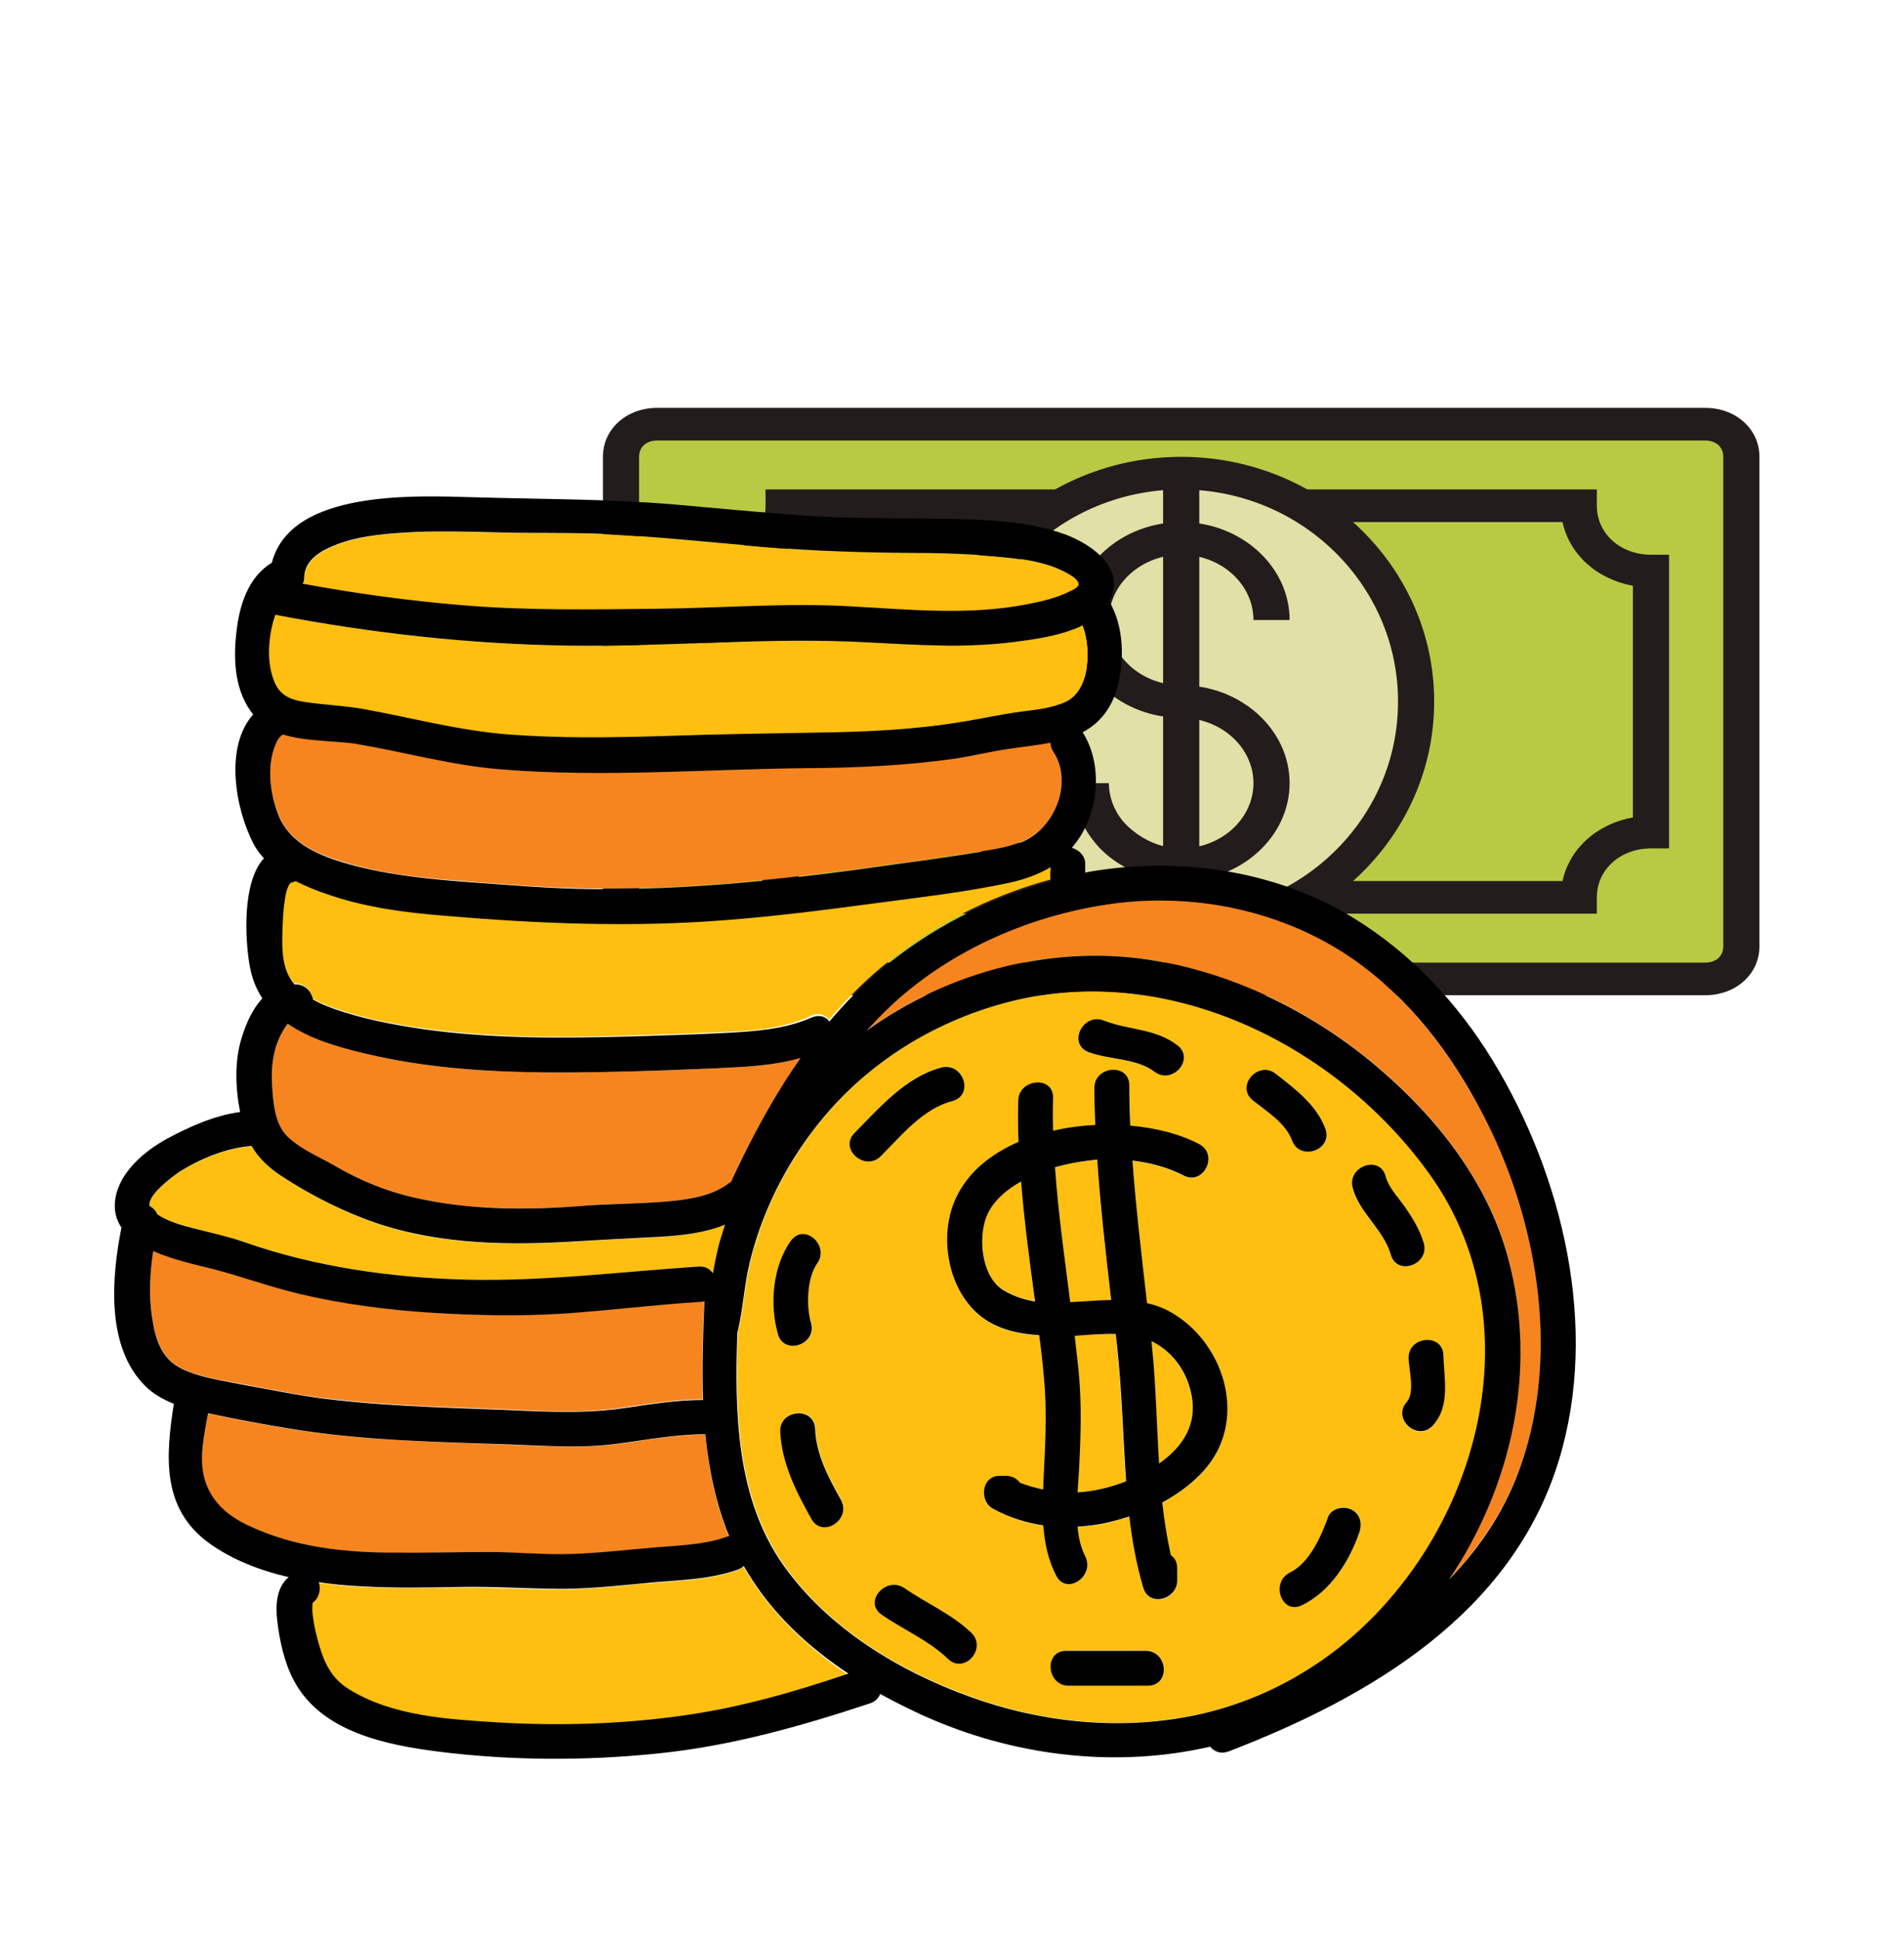 <svg width="54" height="55" viewBox="0 0 54 55" fill="none" xmlns="http://www.w3.org/2000/svg">
<path d="M49.388 26.825C49.388 27.334 48.926 27.75 48.362 27.75H18.637C18.074 27.75 17.613 27.334 17.613 26.825V12.95C17.613 12.441 18.074 12.025 18.637 12.025H48.362C48.926 12.025 49.388 12.441 49.388 12.95V26.825Z" fill="#B8CA43"/>
<path d="M48.362 28.212H18.637C17.766 28.212 17.1 27.611 17.1 26.825V12.95C17.1 12.164 17.766 11.562 18.637 11.562H48.362C49.234 11.562 49.9 12.164 49.9 12.95V26.825C49.9 27.611 49.234 28.212 48.362 28.212ZM18.637 12.488C18.33 12.488 18.125 12.672 18.125 12.95V26.825C18.125 27.102 18.33 27.288 18.637 27.288H48.362C48.67 27.288 48.875 27.102 48.875 26.825V12.95C48.875 12.672 48.67 12.488 48.362 12.488H18.637Z" fill="#231C1C"/>
<path d="M46.825 23.587V16.188C45.697 16.188 44.775 15.355 44.775 14.338H22.225C22.225 15.355 21.302 16.188 20.175 16.188V23.587C21.302 23.587 22.225 24.42 22.225 25.438H44.775C44.775 24.42 45.697 23.587 46.825 23.587Z" fill="#B8CA43"/>
<path d="M45.288 25.9H21.712V25.438C21.712 24.651 21.046 24.05 20.175 24.05H19.663V15.725H20.175C21.046 15.725 21.712 15.124 21.712 14.338V13.875H45.288V14.338C45.288 15.124 45.954 15.725 46.825 15.725H47.337V24.05H46.825C45.954 24.05 45.288 24.651 45.288 25.438V25.9ZM22.686 24.975H44.314C44.519 24.05 45.288 23.356 46.312 23.171V16.604C45.288 16.419 44.519 15.725 44.314 14.8H22.686C22.481 15.725 21.712 16.419 20.688 16.604V23.171C21.712 23.356 22.481 24.05 22.686 24.975Z" fill="#231C1C"/>
<path d="M26.837 19.887C26.837 20.738 27.01 21.58 27.345 22.365C27.68 23.151 28.17 23.865 28.789 24.466C29.408 25.067 30.142 25.544 30.95 25.87C31.759 26.195 32.625 26.363 33.5 26.363C34.375 26.363 35.241 26.195 36.05 25.87C36.858 25.544 37.592 25.067 38.211 24.466C38.83 23.865 39.321 23.151 39.655 22.365C39.99 21.58 40.163 20.738 40.163 19.887C40.163 19.037 39.99 18.195 39.655 17.41C39.321 16.624 38.83 15.91 38.211 15.309C36.962 14.095 35.267 13.412 33.5 13.412C31.733 13.412 30.038 14.095 28.789 15.309C27.539 16.523 26.837 18.17 26.837 19.887Z" fill="#E1E0A6"/>
<path d="M33.5 26.825C29.554 26.825 26.325 23.726 26.325 19.887C26.325 16.049 29.554 12.95 33.5 12.95C37.446 12.95 40.675 16.049 40.675 19.887C40.675 23.726 37.446 26.825 33.5 26.825ZM33.5 13.875C30.117 13.875 27.35 16.558 27.35 19.887C27.35 23.218 30.117 25.9 33.5 25.9C36.883 25.9 39.65 23.218 39.65 19.887C39.65 16.558 36.883 13.875 33.5 13.875Z" fill="#231C1C"/>
<path d="M32.987 13.412H34.013V26.363H32.987V13.412Z" fill="#231C1C"/>
<path d="M33.5 24.975C32.629 24.975 31.809 24.651 31.245 24.096C30.733 23.587 30.425 22.894 30.425 22.2H31.45C31.45 22.663 31.655 23.125 32.014 23.449C32.424 23.819 32.936 24.05 33.5 24.05C34.627 24.05 35.55 23.218 35.55 22.2C35.55 21.183 34.627 20.35 33.5 20.35C31.809 20.35 30.425 19.101 30.425 17.575C30.425 16.049 31.809 14.8 33.5 14.8C35.191 14.8 36.575 16.049 36.575 17.575H35.55C35.55 16.558 34.627 15.725 33.5 15.725C32.373 15.725 31.45 16.558 31.45 17.575C31.45 18.593 32.373 19.425 33.5 19.425C35.191 19.425 36.575 20.674 36.575 22.2C36.575 23.726 35.191 24.975 33.5 24.975Z" fill="#231C1C"/>
<g clip-path="url(#clip0_1_36)">
<path d="M20.004 40.666C19.158 40.666 18.33 40.828 17.493 40.936C16.467 41.062 15.468 40.99 14.442 40.954C12.354 40.873 10.257 40.837 8.196 40.504C7.431 40.378 6.657 40.234 5.901 40.072C5.793 40.675 5.631 41.368 5.811 41.962C6 42.583 6.459 42.979 7.035 43.249C8.34 43.861 9.789 44.014 11.211 44.023C12.093 44.032 12.975 44.005 13.857 44.005C14.649 44.005 15.432 44.077 16.224 44.059C17.034 44.032 17.826 43.933 18.627 43.87C19.275 43.825 19.95 43.798 20.571 43.582C20.607 43.573 20.634 43.564 20.67 43.555C20.292 42.628 20.094 41.656 20.004 40.666ZM19.977 36.877C19.95 36.886 19.914 36.895 19.878 36.895C18.582 36.976 17.286 37.138 15.99 37.228C14.73 37.318 13.461 37.291 12.201 37.201C10.95 37.12 9.708 36.958 8.493 36.67C7.629 36.463 6.828 36.166 6.018 35.959C5.577 35.851 4.911 35.707 4.344 35.455C4.254 36.067 4.218 36.688 4.308 37.3C4.398 37.93 4.569 38.515 5.181 38.803C5.703 39.046 6.27 39.118 6.828 39.226C7.638 39.37 8.439 39.55 9.258 39.64C11.184 39.874 13.128 39.892 15.063 39.982C15.972 40.027 16.836 40.027 17.736 39.892C18.465 39.784 19.194 39.667 19.932 39.667C19.896 38.731 19.932 37.795 19.968 36.877C19.977 36.877 19.977 36.877 19.977 36.877Z" fill="#F6851F"/>
<path d="M18.726 35.068C17.844 35.113 16.971 35.158 16.089 35.212C14.145 35.32 12.12 35.257 10.284 34.537C9.492 34.222 8.682 33.808 7.971 33.34C7.629 33.115 7.341 32.836 7.134 32.494C6.423 32.548 5.676 32.854 5.082 33.232C4.83 33.394 4.173 33.907 4.254 34.186C4.353 34.24 4.425 34.312 4.47 34.42C4.749 34.627 5.181 34.726 5.487 34.816C5.964 34.951 6.45 35.041 6.918 35.203C8.934 35.914 11.112 36.22 13.245 36.274C15.45 36.337 17.61 36.049 19.806 35.905C20.004 35.896 20.139 35.977 20.229 36.094C20.292 35.743 20.355 35.401 20.463 35.059C20.499 34.942 20.535 34.834 20.571 34.717C19.986 34.951 19.338 35.032 18.726 35.068ZM21.192 44.59C21.156 44.527 21.12 44.473 21.084 44.41C21.039 44.455 20.976 44.491 20.904 44.518C20.157 44.779 19.356 44.806 18.573 44.869C17.709 44.941 16.845 45.049 15.972 45.058C15 45.067 14.028 44.995 13.056 45.004C12.111 45.022 11.175 45.031 10.23 44.986C9.843 44.968 9.438 44.932 9.033 44.869C9.096 45.067 9.051 45.31 8.862 45.454C8.862 45.472 8.853 45.49 8.853 45.508C8.853 45.634 8.862 45.751 8.871 45.877C8.907 46.138 8.97 46.39 9.042 46.651C9.195 47.173 9.402 47.605 9.888 47.902C11.139 48.667 12.741 48.757 14.163 48.847C15.9 48.955 17.646 48.892 19.365 48.649C20.976 48.424 22.506 47.983 24.045 47.479C22.911 46.696 21.885 45.751 21.192 44.59ZM28.959 33.484C28.5 33.745 28.059 34.132 27.924 34.645C27.771 35.257 27.879 36.229 28.482 36.58C28.752 36.742 29.049 36.832 29.346 36.877C29.202 35.752 29.049 34.627 28.959 33.484ZM29.976 16.114C29.346 15.862 28.617 15.808 27.951 15.754C27.258 15.7 26.565 15.682 25.881 15.682C24.477 15.673 23.082 15.628 21.678 15.511C20.211 15.385 18.753 15.232 17.286 15.151C16.179 15.088 15.063 15.124 13.956 15.097C13.245 15.079 12.543 15.052 11.832 15.088C11.094 15.115 10.32 15.169 9.618 15.421C9.177 15.583 8.646 15.844 8.637 16.384C8.637 16.456 8.619 16.519 8.601 16.573C10.104 16.843 11.625 17.059 13.155 17.185C14.991 17.338 16.8 17.302 18.636 17.284C20.454 17.266 22.272 17.113 24.09 17.212C25.764 17.302 27.483 17.482 29.139 17.158C29.508 17.086 29.886 17.005 30.228 16.852C30.3 16.825 30.597 16.708 30.606 16.609C30.633 16.393 30.12 16.177 29.976 16.114ZM30.705 17.725C30.084 18.031 29.283 18.13 28.734 18.202C27.375 18.373 26.007 18.283 24.648 18.211C21.786 18.049 18.933 18.346 16.071 18.301C13.299 18.256 10.536 17.95 7.809 17.428C7.611 18.004 7.557 18.733 7.746 19.264C7.908 19.714 8.214 19.849 8.664 19.912C9.213 19.984 9.762 20.002 10.311 20.11C11.688 20.362 13.011 20.731 14.424 20.83C15.873 20.938 17.34 20.92 18.789 20.875C20.247 20.83 21.696 20.803 23.154 20.776C24.549 20.749 25.962 20.695 27.339 20.461C27.879 20.371 28.41 20.245 28.95 20.182C29.382 20.128 29.841 20.092 30.237 19.894C30.903 19.561 30.975 18.409 30.705 17.725ZM28.617 24.997C27.357 25.267 26.061 25.411 24.783 25.582C23.37 25.771 21.957 25.951 20.535 26.059C17.88 26.266 15.252 26.158 12.606 25.933C11.49 25.834 10.365 25.699 9.294 25.33C8.997 25.231 8.682 25.105 8.376 24.952C8.322 24.979 8.259 24.997 8.178 25.006C8.286 24.997 8.214 24.979 8.16 25.114C8.124 25.213 8.097 25.321 8.079 25.42C8.034 25.681 8.007 25.951 8.007 26.212C7.998 26.689 7.962 27.274 8.214 27.697C8.25 27.76 8.295 27.823 8.34 27.877C8.349 27.877 8.358 27.877 8.367 27.877C8.655 27.877 8.835 28.084 8.871 28.309C9.042 28.408 9.222 28.48 9.411 28.552C10.239 28.849 11.121 29.029 11.985 29.146C13.947 29.425 15.936 29.416 17.916 29.353C18.798 29.326 19.68 29.29 20.571 29.254C21.408 29.218 22.236 29.155 23.001 28.795C23.217 28.696 23.397 28.759 23.514 28.903C23.955 28.381 24.432 27.895 24.963 27.445C26.34 26.284 28.023 25.411 29.787 24.934V24.529C29.436 24.763 29.049 24.907 28.617 24.997Z" fill="#FEBF10"/>
<path d="M29.868 21.28C29.814 21.199 29.787 21.118 29.787 21.037C29.427 21.1 29.058 21.145 28.689 21.199C28.149 21.271 27.627 21.415 27.087 21.487C25.692 21.685 24.288 21.748 22.884 21.757C20.004 21.784 17.106 22.027 14.235 21.793C12.831 21.676 11.508 21.307 10.122 21.073C9.528 20.974 8.691 21.01 8.025 20.803C7.962 20.848 7.899 20.911 7.863 20.983C7.548 21.604 7.647 22.441 7.89 23.071C8.187 23.854 8.952 24.196 9.726 24.43C10.806 24.763 11.931 24.889 13.056 24.97C14.316 25.069 15.585 25.177 16.854 25.186C19.716 25.213 22.56 24.88 25.395 24.484C26.124 24.385 26.853 24.286 27.573 24.169C28.041 24.097 28.536 24.043 28.977 23.854C29.913 23.494 30.453 22.171 29.868 21.28ZM20.364 30.28C19.293 30.325 18.231 30.37 17.16 30.388C14.883 30.433 12.552 30.397 10.32 29.857C9.555 29.668 8.772 29.434 8.16 29.02C7.782 29.524 7.674 30.127 7.719 30.784C7.746 31.243 7.791 31.864 8.142 32.206C8.538 32.602 9.06 32.8 9.537 33.07C10.221 33.466 10.959 33.763 11.724 33.943C13.326 34.312 14.973 34.312 16.602 34.177C17.331 34.114 18.06 34.123 18.789 34.069C19.428 34.015 20.121 33.943 20.652 33.556C20.679 33.538 20.706 33.52 20.733 33.502C20.841 33.259 20.958 33.016 21.075 32.782C21.552 31.819 22.092 30.874 22.704 29.992C21.948 30.208 21.147 30.244 20.364 30.28Z" fill="#F6851F"/>
<path d="M31.119 32.881C30.705 32.908 30.3 32.98 29.922 33.097C30.012 34.375 30.192 35.653 30.354 36.931C30.741 36.913 31.128 36.877 31.515 36.868C31.362 35.536 31.209 34.213 31.119 32.881Z" fill="#FEBF10"/>
<path d="M40.551 33.259C37.878 29.551 33.045 27.202 28.5 28.426C26.475 28.975 24.639 30.118 23.307 31.747C22.65 32.548 22.11 33.448 21.723 34.411C21.516 34.924 21.354 35.437 21.237 35.977C21.12 36.535 21.084 37.102 20.958 37.651C20.949 37.687 20.94 37.714 20.931 37.75C20.85 40.027 20.895 42.466 22.245 44.374C23.505 46.156 25.521 47.371 27.555 48.1C29.58 48.829 31.803 49.054 33.918 48.613C36.096 48.154 38.022 46.966 39.462 45.292C42.297 41.989 43.215 36.958 40.551 33.259ZM31.308 28.93C32.019 29.209 32.757 29.146 33.396 29.632C33.909 30.019 33.252 30.757 32.739 30.379C32.235 29.992 31.452 30.046 30.867 29.821C30.273 29.587 30.714 28.705 31.308 28.93ZM22.434 35.167C22.803 34.654 23.55 35.311 23.181 35.824C22.884 36.229 22.866 37.03 23.01 37.498C23.19 38.11 22.254 38.434 22.074 37.822C21.822 36.985 21.921 35.887 22.434 35.167ZM23.028 43.06C22.596 42.295 22.164 41.467 22.137 40.567C22.11 39.928 23.1 39.856 23.127 40.495C23.154 41.215 23.505 41.89 23.856 42.502C24.162 43.06 23.343 43.618 23.028 43.06ZM24.234 32.107C24.945 31.396 25.683 30.523 26.691 30.253C27.303 30.091 27.636 31.027 27.015 31.189C26.178 31.414 25.566 32.161 24.972 32.755C24.531 33.214 23.784 32.566 24.234 32.107ZM26.889 47.029C26.34 46.498 25.62 46.201 24.999 45.769C24.477 45.409 25.134 44.662 25.656 45.022C26.286 45.454 26.988 45.751 27.546 46.282C28.005 46.723 27.357 47.47 26.889 47.029ZM32.568 47.776H30.318C29.679 47.776 29.607 46.786 30.246 46.786H32.496C33.126 46.795 33.207 47.776 32.568 47.776ZM34.251 41.566C33.918 41.989 33.459 42.331 32.964 42.601C33.018 43.105 33.099 43.6 33.207 44.095C33.315 44.167 33.387 44.284 33.387 44.455V44.815C33.387 45.346 32.595 45.589 32.424 45.013C32.235 44.356 32.109 43.681 32.028 42.997C31.839 43.06 31.641 43.114 31.452 43.159C31.155 43.231 30.858 43.267 30.561 43.285C30.588 43.582 30.651 43.87 30.777 44.122C31.065 44.68 30.246 45.247 29.958 44.68C29.733 44.23 29.634 43.744 29.589 43.249C29.094 43.177 28.617 43.015 28.167 42.781C27.762 42.565 27.834 41.845 28.347 41.845H28.527C28.716 41.845 28.851 41.926 28.932 42.043C29.139 42.133 29.355 42.187 29.58 42.232C29.58 42.187 29.58 42.133 29.589 42.088C29.634 41.062 29.706 40.09 29.607 39.073C29.571 38.668 29.517 38.263 29.472 37.858C28.869 37.822 28.266 37.687 27.789 37.3C27.141 36.769 26.844 35.887 26.862 35.068C26.898 33.745 27.744 32.863 28.887 32.377C28.878 31.99 28.869 31.603 28.878 31.207C28.896 30.577 29.877 30.496 29.868 31.135C29.859 31.441 29.859 31.756 29.868 32.062C30.255 31.972 30.66 31.918 31.065 31.9C31.047 31.549 31.038 31.198 31.038 30.847C31.038 30.208 32.019 30.136 32.028 30.775C32.028 31.153 32.037 31.54 32.055 31.918C32.784 31.981 33.468 32.161 34.008 32.44C34.575 32.737 34.134 33.628 33.567 33.331C33.126 33.106 32.631 32.962 32.118 32.908C32.217 34.258 32.37 35.599 32.532 36.949C32.757 37.003 32.973 37.075 33.18 37.192C34.683 38.011 35.385 40.135 34.251 41.566ZM36.186 30.442C36.735 30.874 37.338 31.315 37.59 31.999C37.815 32.602 36.879 32.926 36.654 32.323C36.474 31.828 35.934 31.495 35.538 31.18C35.034 30.793 35.691 30.046 36.186 30.442ZM38.553 43.456C38.265 44.275 37.725 45.121 36.924 45.499C36.348 45.778 36.024 44.833 36.6 44.563C37.14 44.302 37.482 43.537 37.671 43.006C37.761 42.754 38.112 42.673 38.337 42.781C38.589 42.925 38.643 43.204 38.553 43.456ZM39.444 35.572C39.237 34.861 38.553 34.393 38.364 33.682C38.202 33.07 39.138 32.737 39.3 33.358C39.381 33.664 39.633 33.925 39.813 34.177C40.047 34.51 40.263 34.852 40.38 35.248C40.551 35.851 39.615 36.184 39.444 35.572ZM39.894 39.757C40.146 39.478 39.957 38.848 39.948 38.506C39.939 37.867 40.929 37.795 40.938 38.434C40.947 39.109 41.127 39.856 40.632 40.423C40.218 40.891 39.471 40.243 39.894 39.757Z" fill="#FEBF10"/>
<path d="M42.045 31.558C41.154 29.866 39.957 28.291 38.382 27.184C36.456 25.843 34.017 25.312 31.695 25.591C29.346 25.879 26.943 26.905 25.215 28.552C24.99 28.759 24.783 28.984 24.576 29.209C26.934 27.508 29.994 26.716 32.874 27.247C35.142 27.661 37.284 28.732 39.039 30.217C40.74 31.657 42.189 33.484 42.774 35.662C43.611 38.794 42.873 42.115 41.1 44.761C41.991 43.834 42.711 42.754 43.152 41.476C44.25 38.29 43.584 34.501 42.045 31.558Z" fill="#F6851F"/>
<path d="M33.81 39.721C33.729 39.001 33.306 38.335 32.649 38.02C32.649 38.056 32.658 38.083 32.658 38.119C32.775 39.226 32.802 40.351 32.865 41.485C33.459 41.071 33.9 40.513 33.81 39.721ZM30.561 42.304C31.029 42.277 31.488 42.169 31.929 41.989C31.83 40.729 31.812 39.451 31.677 38.2C31.659 38.074 31.65 37.939 31.632 37.813C31.245 37.804 30.858 37.84 30.471 37.867C30.507 38.191 30.543 38.506 30.579 38.83C30.678 39.829 30.642 40.765 30.588 41.764C30.579 41.935 30.57 42.115 30.561 42.304Z" fill="#FEBF10"/>
<path d="M33.18 37.183C32.973 37.066 32.757 36.994 32.532 36.94C32.379 35.599 32.217 34.249 32.118 32.899C32.64 32.962 33.135 33.097 33.567 33.322C34.134 33.619 34.575 32.728 34.008 32.431C33.477 32.152 32.793 31.972 32.055 31.909C32.037 31.531 32.028 31.144 32.028 30.766C32.028 30.127 31.038 30.208 31.038 30.838C31.038 31.189 31.047 31.54 31.065 31.891C30.66 31.909 30.255 31.963 29.868 32.053C29.859 31.747 29.859 31.432 29.868 31.126C29.886 30.487 28.896 30.568 28.878 31.198C28.869 31.585 28.869 31.981 28.887 32.368C27.744 32.863 26.898 33.736 26.862 35.059C26.844 35.878 27.141 36.76 27.789 37.291C28.266 37.678 28.869 37.813 29.472 37.849C29.526 38.254 29.571 38.659 29.607 39.064C29.706 40.09 29.634 41.062 29.589 42.079C29.589 42.124 29.589 42.169 29.58 42.223C29.364 42.178 29.148 42.115 28.932 42.034C28.842 41.917 28.707 41.836 28.527 41.836H28.347C27.834 41.836 27.762 42.556 28.167 42.772C28.617 43.015 29.103 43.168 29.589 43.24C29.625 43.735 29.724 44.221 29.958 44.671C30.246 45.238 31.065 44.68 30.777 44.113C30.651 43.861 30.588 43.582 30.561 43.276C30.858 43.258 31.155 43.222 31.452 43.15C31.641 43.105 31.83 43.051 32.028 42.988C32.109 43.672 32.226 44.338 32.424 45.004C32.586 45.571 33.387 45.337 33.387 44.806V44.446C33.387 44.275 33.315 44.158 33.207 44.086C33.099 43.591 33.018 43.096 32.964 42.592C33.459 42.322 33.918 41.98 34.251 41.557C35.385 40.135 34.683 38.011 33.18 37.183ZM28.482 36.589C27.879 36.238 27.762 35.266 27.924 34.654C28.05 34.141 28.5 33.745 28.959 33.493C29.049 34.627 29.202 35.761 29.355 36.895C29.049 36.841 28.761 36.751 28.482 36.589ZM29.922 33.088C30.309 32.98 30.714 32.908 31.119 32.872C31.209 34.204 31.362 35.527 31.515 36.85C31.128 36.859 30.741 36.895 30.354 36.913C30.192 35.644 30.012 34.375 29.922 33.088ZM30.561 42.304C30.57 42.115 30.588 41.935 30.597 41.764C30.651 40.765 30.687 39.829 30.588 38.83C30.552 38.506 30.516 38.191 30.48 37.867C30.858 37.84 31.254 37.804 31.641 37.813C31.659 37.939 31.668 38.074 31.686 38.2C31.821 39.451 31.848 40.729 31.938 41.989C31.488 42.169 31.02 42.277 30.561 42.304ZM32.874 41.485C32.802 40.36 32.784 39.226 32.667 38.119C32.667 38.083 32.658 38.056 32.658 38.02C33.315 38.335 33.738 38.992 33.819 39.721C33.9 40.513 33.459 41.071 32.874 41.485Z" fill="black"/>
<path d="M42.342 30.073C41.352 28.444 40.011 27.013 38.373 26.014C36.33 24.763 33.828 24.34 31.47 24.628C31.236 24.655 31.002 24.691 30.777 24.736V24.475C30.777 24.259 30.597 24.088 30.399 24.034C30.516 23.89 30.633 23.737 30.723 23.566C31.182 22.72 31.227 21.577 30.705 20.758C31.2 20.497 31.542 20.056 31.695 19.462C31.893 18.697 31.875 17.752 31.461 17.05C31.497 16.987 31.524 16.924 31.542 16.852C31.821 15.997 30.858 15.385 30.192 15.142C28.932 14.692 27.456 14.719 26.133 14.701C24.999 14.683 23.865 14.692 22.74 14.611C21.516 14.521 20.301 14.404 19.077 14.296C17.223 14.143 15.369 14.152 13.506 14.098C11.841 14.053 8.25 13.855 7.71 15.952C7.026 16.366 6.783 17.176 6.702 17.95C6.612 18.751 6.666 19.606 7.179 20.254C6.36 21.172 6.675 22.927 7.188 23.917C7.269 24.07 7.368 24.205 7.485 24.331C6.864 25.006 6.954 26.599 7.071 27.319C7.134 27.706 7.26 28.03 7.44 28.3C7.152 28.615 6.981 29.011 6.855 29.416C6.648 30.073 6.675 30.838 6.81 31.522C6.081 31.621 5.379 31.936 4.74 32.278C4.101 32.629 3.399 33.214 3.273 33.97C3.219 34.294 3.291 34.573 3.444 34.798C3.156 36.256 3.012 38.191 4.119 39.289C4.344 39.514 4.632 39.676 4.929 39.793C4.704 41.269 4.569 42.745 5.919 43.735C6.576 44.212 7.368 44.518 8.187 44.707C7.845 44.995 7.809 45.481 7.863 45.94C7.926 46.498 8.07 47.155 8.34 47.65C9.123 49.108 10.968 49.468 12.462 49.657C14.496 49.909 16.566 49.918 18.609 49.711C20.697 49.504 22.677 48.946 24.666 48.289C24.828 48.235 24.918 48.136 24.963 48.019C25.458 48.289 25.962 48.541 26.475 48.757C28.959 49.81 31.74 50.107 34.323 49.513C34.44 49.657 34.62 49.729 34.845 49.648C38.85 48.109 42.891 45.742 44.214 41.386C45.357 37.642 44.331 33.34 42.342 30.073ZM8.628 16.375C8.637 15.835 9.168 15.574 9.609 15.412C10.311 15.16 11.085 15.115 11.823 15.079C12.534 15.052 13.236 15.07 13.947 15.088C15.054 15.124 16.17 15.088 17.277 15.142C18.744 15.223 20.211 15.376 21.669 15.502C23.073 15.619 24.459 15.664 25.872 15.673C26.565 15.673 27.258 15.691 27.942 15.745C28.608 15.799 29.346 15.853 29.967 16.105C30.111 16.168 30.624 16.384 30.588 16.582C30.57 16.681 30.273 16.789 30.21 16.825C29.868 16.978 29.481 17.059 29.121 17.131C27.465 17.455 25.746 17.275 24.072 17.185C22.254 17.086 20.436 17.239 18.618 17.257C16.782 17.275 14.973 17.311 13.137 17.158C11.607 17.032 10.095 16.825 8.583 16.546C8.619 16.51 8.628 16.447 8.628 16.375ZM7.809 17.428C10.536 17.95 13.299 18.256 16.071 18.301C18.933 18.346 21.786 18.049 24.648 18.211C26.007 18.283 27.375 18.373 28.734 18.202C29.292 18.13 30.093 18.031 30.705 17.725C30.975 18.409 30.903 19.561 30.246 19.885C29.85 20.074 29.391 20.119 28.959 20.173C28.419 20.245 27.888 20.362 27.348 20.452C25.962 20.686 24.558 20.749 23.163 20.767C21.705 20.794 20.256 20.812 18.798 20.866C17.34 20.911 15.882 20.929 14.433 20.821C13.029 20.713 11.706 20.353 10.32 20.101C9.771 20.002 9.222 19.984 8.673 19.903C8.223 19.84 7.908 19.705 7.755 19.255C7.557 18.733 7.611 18.004 7.809 17.428ZM20.58 29.281C19.698 29.326 18.816 29.353 17.925 29.38C15.945 29.434 13.956 29.452 11.994 29.173C11.13 29.047 10.239 28.876 9.42 28.579C9.231 28.507 9.051 28.435 8.88 28.336C8.835 28.111 8.664 27.904 8.376 27.904C8.367 27.904 8.358 27.904 8.349 27.904C8.304 27.85 8.259 27.787 8.223 27.724C7.971 27.301 7.998 26.716 8.016 26.239C8.025 25.969 8.043 25.708 8.088 25.447C8.106 25.348 8.124 25.24 8.169 25.141C8.223 25.006 8.295 25.024 8.187 25.033C8.259 25.024 8.322 25.006 8.385 24.979C8.691 25.132 9.006 25.258 9.303 25.357C10.374 25.726 11.49 25.87 12.615 25.96C15.261 26.185 17.889 26.293 20.544 26.086C21.966 25.978 23.379 25.798 24.792 25.609C26.07 25.438 27.366 25.294 28.626 25.024C29.049 24.934 29.445 24.79 29.796 24.583V24.988C28.032 25.465 26.349 26.338 24.972 27.499C24.45 27.94 23.964 28.435 23.523 28.957C23.415 28.813 23.235 28.75 23.01 28.849C22.245 29.182 21.408 29.236 20.58 29.281ZM22.704 29.992C22.083 30.874 21.552 31.819 21.075 32.782C20.958 33.025 20.841 33.259 20.733 33.502C20.706 33.52 20.679 33.529 20.652 33.556C20.121 33.943 19.428 34.015 18.789 34.069C18.06 34.123 17.331 34.123 16.602 34.177C14.973 34.312 13.326 34.312 11.724 33.943C10.95 33.763 10.221 33.466 9.537 33.07C9.06 32.791 8.538 32.593 8.142 32.206C7.791 31.855 7.746 31.234 7.719 30.784C7.674 30.127 7.782 29.524 8.16 29.02C8.772 29.443 9.564 29.677 10.32 29.857C12.552 30.397 14.883 30.433 17.16 30.388C18.231 30.37 19.293 30.325 20.364 30.28C21.147 30.244 21.948 30.208 22.704 29.992ZM28.977 23.872C28.536 24.052 28.041 24.106 27.573 24.187C26.844 24.304 26.115 24.403 25.395 24.502C22.569 24.907 19.716 25.231 16.854 25.204C15.585 25.195 14.316 25.078 13.056 24.988C11.931 24.898 10.806 24.772 9.726 24.448C8.952 24.214 8.187 23.863 7.89 23.089C7.647 22.459 7.548 21.613 7.863 21.001C7.899 20.929 7.953 20.866 8.025 20.821C8.691 21.028 9.528 20.992 10.122 21.091C11.508 21.325 12.822 21.703 14.235 21.811C17.115 22.045 20.004 21.802 22.884 21.775C24.288 21.766 25.701 21.703 27.087 21.505C27.627 21.424 28.149 21.289 28.689 21.217C29.058 21.163 29.418 21.127 29.787 21.055C29.796 21.136 29.814 21.217 29.868 21.298C30.453 22.171 29.913 23.494 28.977 23.872ZM5.082 33.223C5.676 32.845 6.423 32.539 7.134 32.485C7.332 32.827 7.629 33.106 7.971 33.331C8.682 33.799 9.492 34.222 10.284 34.528C12.12 35.248 14.145 35.311 16.089 35.203C16.971 35.149 17.844 35.104 18.726 35.059C19.338 35.023 19.986 34.951 20.562 34.717C20.526 34.825 20.49 34.942 20.454 35.059C20.346 35.401 20.283 35.743 20.22 36.094C20.13 35.968 19.995 35.887 19.797 35.905C17.601 36.049 15.441 36.328 13.236 36.274C11.103 36.22 8.925 35.914 6.909 35.203C6.441 35.041 5.955 34.942 5.478 34.816C5.172 34.735 4.749 34.627 4.461 34.42C4.425 34.321 4.344 34.24 4.245 34.186C4.173 33.898 4.83 33.394 5.082 33.223ZM5.181 38.812C4.56 38.524 4.398 37.939 4.308 37.309C4.218 36.697 4.254 36.076 4.344 35.464C4.911 35.716 5.586 35.86 6.018 35.968C6.828 36.175 7.629 36.472 8.493 36.679C9.708 36.967 10.959 37.129 12.201 37.21C13.461 37.291 14.73 37.318 15.99 37.237C17.286 37.147 18.582 36.985 19.878 36.904C19.914 36.904 19.95 36.895 19.977 36.886V36.895C19.941 37.813 19.905 38.749 19.941 39.685C19.203 39.685 18.474 39.802 17.745 39.91C16.845 40.045 15.981 40.036 15.072 40C13.137 39.91 11.193 39.892 9.267 39.658C8.448 39.559 7.647 39.388 6.837 39.244C6.27 39.127 5.694 39.055 5.181 38.812ZM7.035 43.24C6.459 42.97 6 42.574 5.811 41.953C5.631 41.359 5.793 40.666 5.901 40.063C6.657 40.225 7.431 40.369 8.196 40.495C10.257 40.837 12.363 40.873 14.442 40.945C15.468 40.981 16.467 41.062 17.493 40.927C18.33 40.819 19.158 40.657 20.004 40.657C20.103 41.647 20.301 42.628 20.679 43.546C20.643 43.555 20.616 43.555 20.58 43.573C19.959 43.789 19.284 43.807 18.636 43.861C17.835 43.924 17.034 44.023 16.233 44.05C15.441 44.077 14.658 43.996 13.866 43.996C12.984 43.996 12.102 44.023 11.22 44.014C9.789 44.014 8.34 43.861 7.035 43.24ZM19.374 48.631C17.655 48.874 15.9 48.928 14.172 48.829C12.741 48.739 11.139 48.658 9.897 47.884C9.411 47.587 9.204 47.155 9.051 46.633C8.979 46.381 8.916 46.129 8.88 45.859C8.862 45.733 8.853 45.616 8.862 45.49C8.862 45.463 8.862 45.445 8.871 45.436C9.06 45.292 9.105 45.049 9.042 44.851C9.447 44.914 9.852 44.95 10.239 44.968C11.184 45.022 12.12 45.004 13.065 44.986C14.037 44.968 15.009 45.04 15.981 45.04C16.854 45.031 17.709 44.932 18.582 44.851C19.365 44.788 20.166 44.761 20.913 44.5C20.985 44.473 21.048 44.437 21.093 44.392C21.129 44.455 21.165 44.509 21.201 44.572C21.903 45.742 22.92 46.687 24.063 47.443C22.515 47.965 20.985 48.406 19.374 48.631ZM33.9 48.622C31.785 49.063 29.562 48.838 27.537 48.109C25.503 47.38 23.496 46.165 22.227 44.383C20.877 42.484 20.832 40.036 20.913 37.759C20.922 37.732 20.94 37.696 20.94 37.66C21.066 37.111 21.102 36.544 21.219 35.986C21.336 35.446 21.498 34.924 21.705 34.42C22.092 33.457 22.632 32.557 23.289 31.756C24.621 30.127 26.457 28.984 28.482 28.435C33.018 27.202 37.86 29.56 40.533 33.268C43.197 36.967 42.279 41.998 39.435 45.301C38.004 46.975 36.078 48.163 33.9 48.622ZM43.152 41.485C42.72 42.763 42 43.843 41.1 44.77C42.882 42.124 43.62 38.803 42.774 35.671C42.189 33.493 40.74 31.666 39.039 30.226C37.284 28.741 35.142 27.67 32.874 27.256C29.994 26.725 26.934 27.517 24.576 29.218C24.783 28.993 24.99 28.777 25.215 28.561C26.943 26.914 29.337 25.888 31.695 25.6C34.017 25.321 36.456 25.852 38.382 27.193C39.966 28.291 41.163 29.866 42.045 31.567C43.584 34.501 44.25 38.29 43.152 41.485Z" fill="black"/>
<path d="M40.38 35.239C40.263 34.843 40.047 34.501 39.813 34.168C39.633 33.916 39.381 33.655 39.3 33.349C39.138 32.728 38.202 33.061 38.364 33.673C38.553 34.384 39.237 34.852 39.444 35.563C39.615 36.184 40.551 35.851 40.38 35.239ZM40.938 38.425C40.929 37.786 39.939 37.867 39.948 38.497C39.957 38.839 40.137 39.469 39.894 39.748C39.471 40.225 40.218 40.882 40.641 40.405C41.136 39.856 40.956 39.1 40.938 38.425ZM22.434 35.167C21.912 35.887 21.822 36.985 22.065 37.822C22.245 38.434 23.181 38.11 23.001 37.498C22.866 37.03 22.884 36.238 23.172 35.824C23.55 35.311 22.812 34.654 22.434 35.167ZM23.847 42.511C23.496 41.89 23.145 41.224 23.118 40.504C23.091 39.865 22.11 39.946 22.128 40.576C22.164 41.467 22.587 42.304 23.019 43.069C23.343 43.618 24.162 43.06 23.847 42.511ZM27.546 46.282C26.988 45.751 26.286 45.454 25.656 45.022C25.134 44.662 24.477 45.4 24.999 45.769C25.62 46.201 26.34 46.498 26.889 47.029C27.357 47.47 28.005 46.723 27.546 46.282ZM32.487 46.795H30.237C29.598 46.795 29.679 47.785 30.309 47.785H32.559C33.207 47.776 33.126 46.795 32.487 46.795ZM38.328 42.79C38.112 42.682 37.752 42.754 37.662 43.015C37.473 43.546 37.131 44.311 36.591 44.572C36.024 44.842 36.339 45.778 36.915 45.508C37.716 45.13 38.256 44.284 38.544 43.465C38.643 43.204 38.589 42.925 38.328 42.79ZM26.691 30.262C25.683 30.532 24.936 31.405 24.234 32.116C23.784 32.566 24.531 33.223 24.981 32.773C25.575 32.179 26.178 31.423 27.024 31.207C27.636 31.027 27.312 30.1 26.691 30.262ZM33.396 29.632C32.757 29.146 32.019 29.209 31.308 28.93C30.714 28.696 30.273 29.587 30.867 29.821C31.452 30.046 32.235 29.992 32.739 30.379C33.252 30.766 33.9 30.019 33.396 29.632ZM37.59 31.999C37.338 31.315 36.735 30.874 36.186 30.442C35.691 30.046 35.034 30.784 35.529 31.189C35.925 31.504 36.465 31.837 36.645 32.332C36.87 32.926 37.806 32.602 37.59 31.999Z" fill="black"/>
</g>
<defs>
<clipPath id="clip0_1_36">
<rect width="48" height="48" fill="white" transform="translate(0 7)"/>
</clipPath>
</defs>
</svg>
